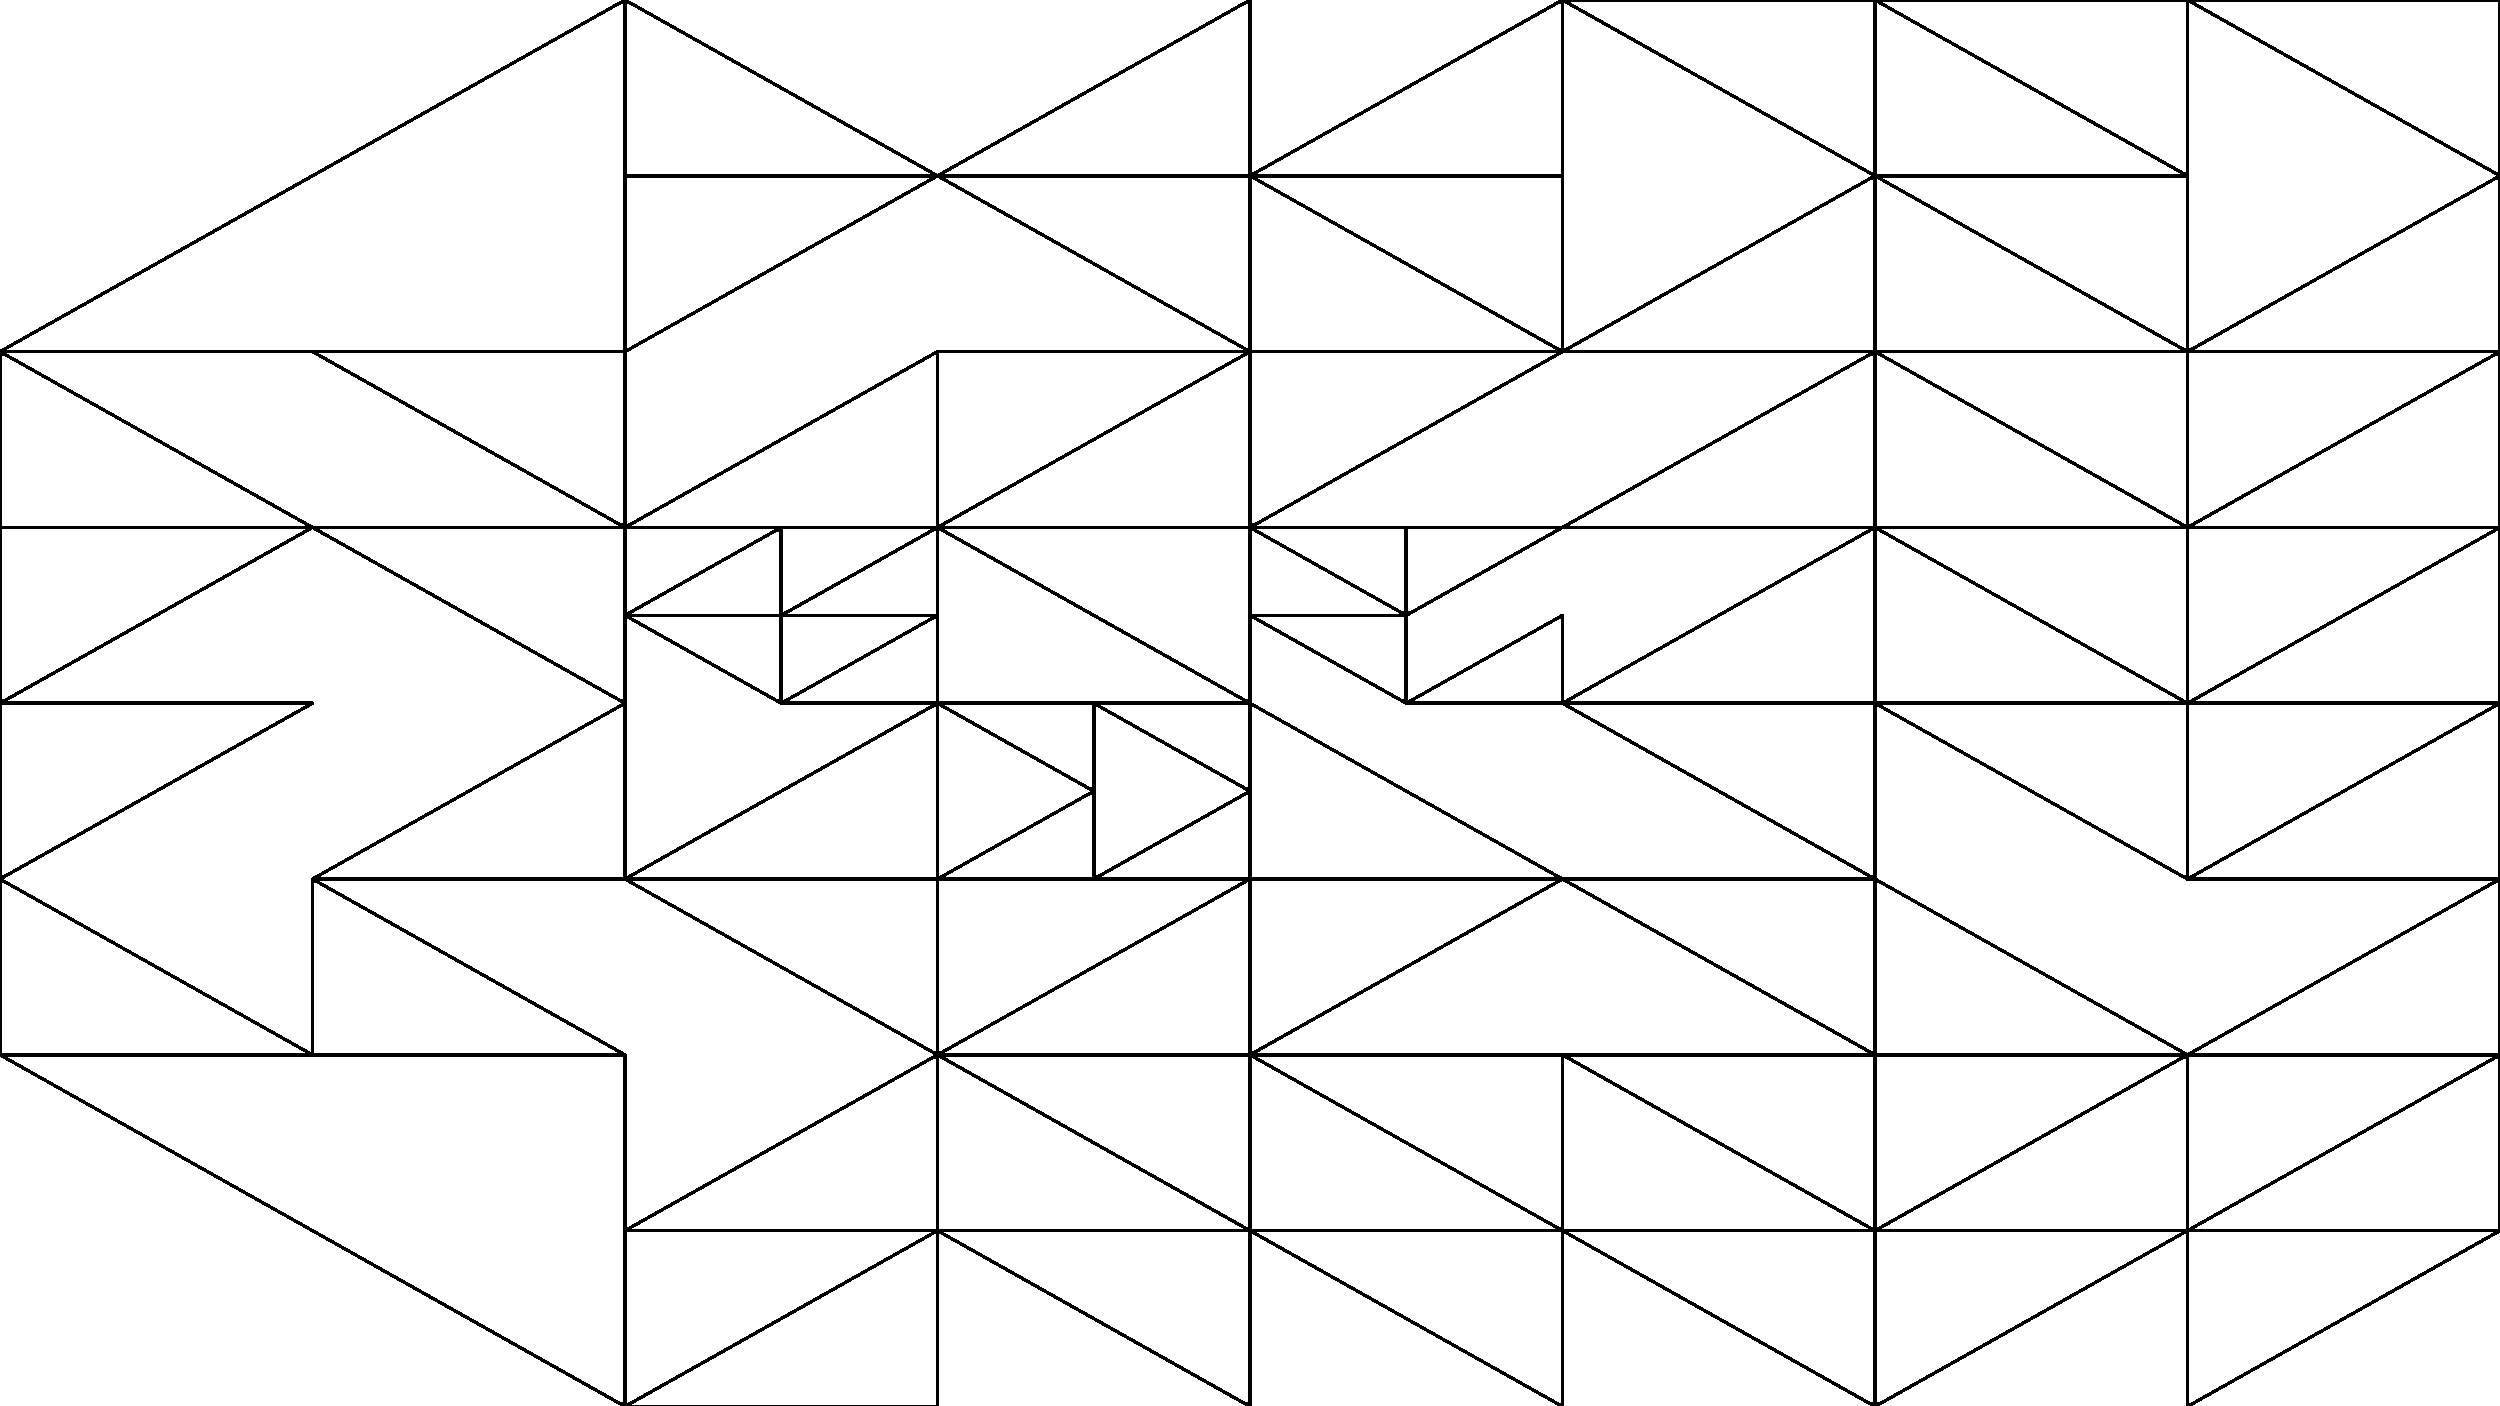 <svg xmlns="http://www.w3.org/2000/svg" version="1.1" xmlns:xlink="http://www.w3.org/1999/xlink" xmlns:svgjs="http://svgjs.dev/svgjs" viewBox="0 0 1422 800"><g shape-rendering="crispEdges" stroke-linejoin="round" fill="none" stroke-width="2" stroke="hsl(0, 0%, 0%)"><polygon points="1422,100 1422,0 1244.25,0"></polygon><polygon points="1244.25,0 1066.5,0 1244.25,100"></polygon><polygon points="1244.25,100 1244.25,200 1066.5,100"></polygon><polygon points="1422,100 1244.25,200 1422,200"></polygon><polygon points="1066.5,100 888.75,0 1066.5,0"></polygon><polygon points="711,100 888.75,0 888.75,100"></polygon><polygon points="888.75,100 888.75,200 711,100"></polygon><polygon points="1066.5,200 1066.5,100 888.75,200"></polygon><polygon points="1066.5,300 1066.5,200 888.75,300"></polygon><polygon points="711,200 888.75,200 711,300"></polygon><polygon points="799.875,350 888.75,300 799.875,300"></polygon><polygon points="799.875,350 799.875,300 711,300"></polygon><polygon points="711,350 799.875,400 799.875,350"></polygon><polygon points="799.875,400 888.75,350 888.75,400"></polygon><polygon points="1066.5,300 1066.5,400 888.75,400"></polygon><polygon points="1244.25,300 1422,200 1422,300"></polygon><polygon points="1244.25,300 1244.25,200 1066.5,200"></polygon><polygon points="1244.25,300 1066.5,300 1244.25,400"></polygon><polygon points="1244.25,400 1422,400 1422,300"></polygon><polygon points="533.25,100 711,100 711,0"></polygon><polygon points="355.5,100 355.5,0 533.25,100"></polygon><polygon points="355.5,200 533.25,100 355.5,100"></polygon><polygon points="711,200 711,100 533.25,100"></polygon><polygon points="355.5,0 0,200 355.5,200"></polygon><polygon points="177.75,200 355.5,200 355.5,300"></polygon><polygon points="0,300 0,200 177.75,300"></polygon><polygon points="177.75,300 0,400 0,300"></polygon><polygon points="177.75,300 355.5,400 355.5,300"></polygon><polygon points="533.25,300 711,200 533.25,200"></polygon><polygon points="533.25,300 533.25,200 355.5,300"></polygon><polygon points="444.375,350 533.25,300 533.25,350"></polygon><polygon points="355.5,350 444.375,300 444.375,350"></polygon><polygon points="444.375,350 444.375,400 355.5,350"></polygon><polygon points="533.25,350 533.25,400 444.375,400"></polygon><polygon points="711,400 711,300 533.25,300"></polygon><polygon points="711,400 622.125,400 711,450"></polygon><polygon points="622.125,400 622.125,450 533.25,400"></polygon><polygon points="533.25,500 622.125,500 622.125,450"></polygon><polygon points="711,500 622.125,500 711,450"></polygon><polygon points="533.25,400 533.25,500 355.5,500"></polygon><polygon points="533.25,600 533.25,500 355.5,500"></polygon><polygon points="533.25,500 711,500 533.25,600"></polygon><polygon points="177.75,500 355.5,400 355.5,500"></polygon><polygon points="177.75,400 0,400 0,500"></polygon><polygon points="177.75,600 0,600 0,500"></polygon><polygon points="355.5,600 177.75,600 177.75,500"></polygon><polygon points="355.5,600 355.5,800 0,600"></polygon><polygon points="711,700 711,600 533.25,600"></polygon><polygon points="355.5,700 533.25,700 533.25,600"></polygon><polygon points="533.25,700 533.25,800 355.5,800"></polygon><polygon points="711,700 711,800 533.25,700"></polygon><polygon points="1244.25,500 1422,500 1422,400"></polygon><polygon points="1066.5,400 1244.25,500 1244.25,400"></polygon><polygon points="1244.25,600 1066.5,500 1066.5,600"></polygon><polygon points="1422,500 1422,600 1244.25,600"></polygon><polygon points="1066.5,400 1066.5,500 888.75,400"></polygon><polygon points="711,500 888.75,500 711,400"></polygon><polygon points="888.75,500 711,600 711,500"></polygon><polygon points="1066.5,600 888.75,500 1066.5,500"></polygon><polygon points="1066.5,600 1066.5,700 888.75,600"></polygon><polygon points="711,600 888.75,700 888.75,600"></polygon><polygon points="711,700 888.75,800 888.75,700"></polygon><polygon points="888.75,700 1066.5,700 1066.5,800"></polygon><polygon points="1422,600 1422,700 1244.25,700"></polygon><polygon points="1244.25,700 1244.25,600 1066.5,700"></polygon><polygon points="1244.25,700 1066.5,700 1066.5,800"></polygon><polygon points="1244.25,700 1422,700 1244.25,800"></polygon></g><g fill="hsl(220, 62%, 45%)" stroke-width="3" stroke="hsl(220, 43%, 13%)"></g></svg>